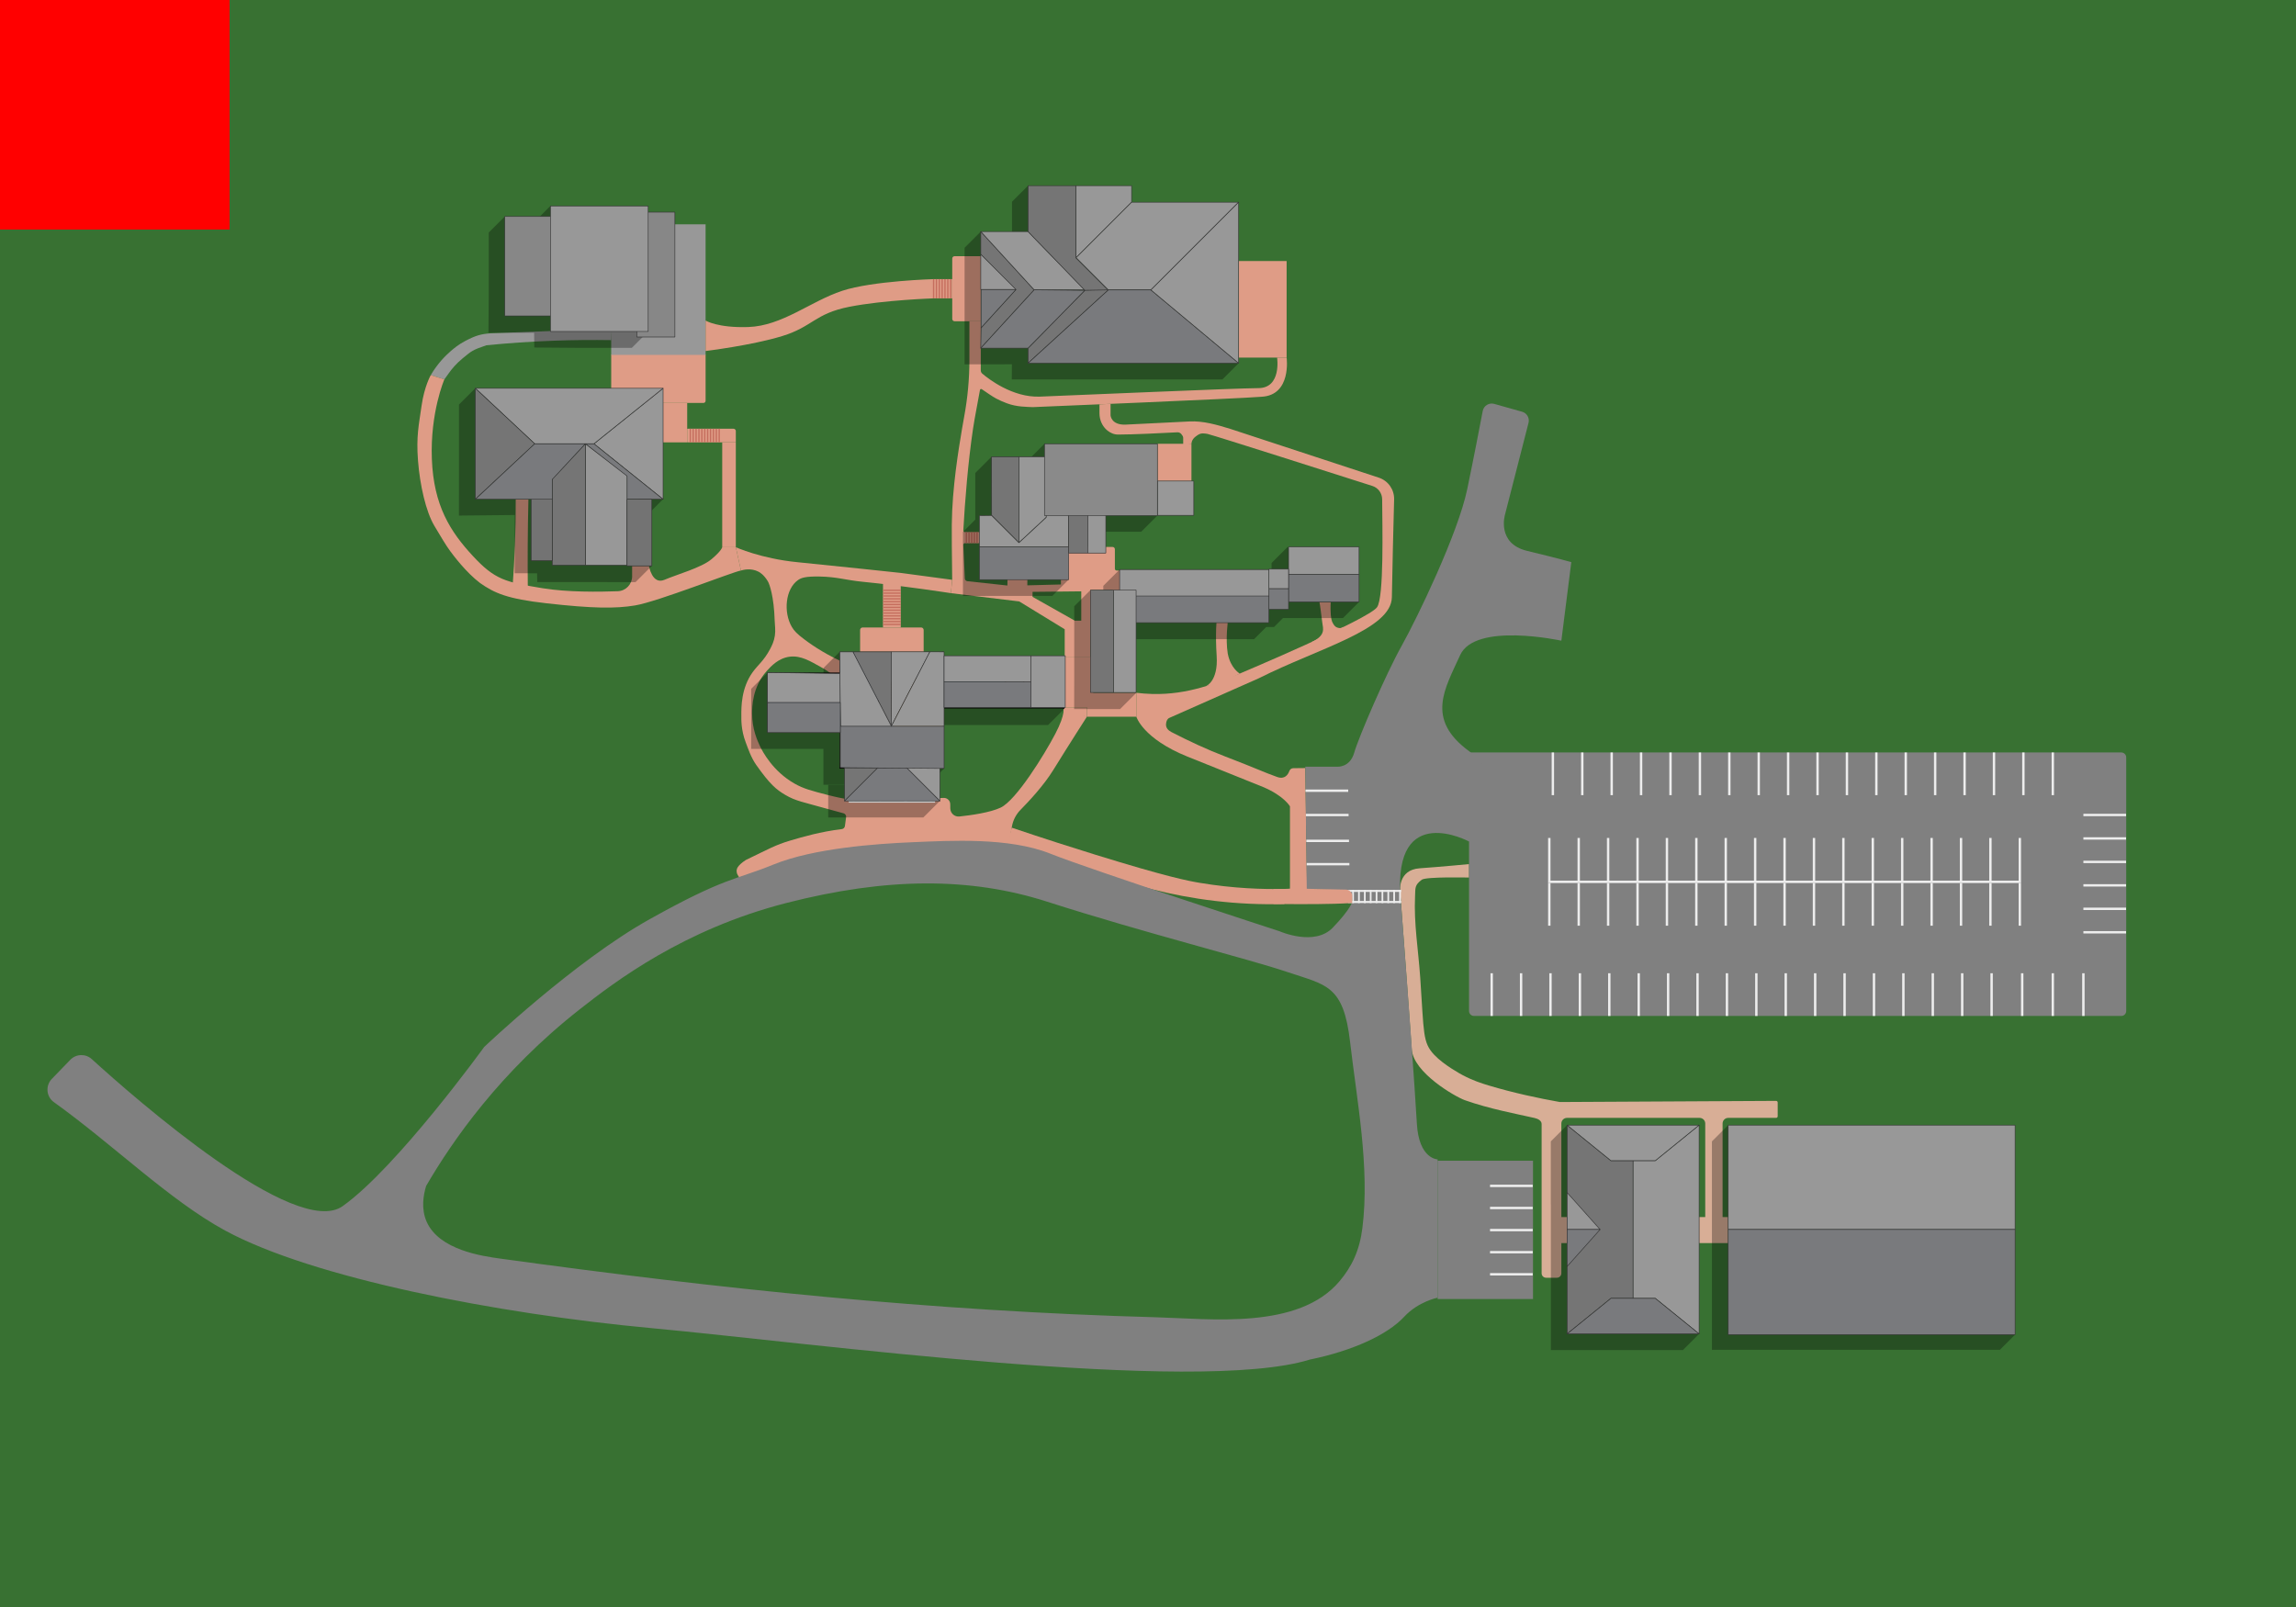 <?xml version="1.0" encoding="UTF-8"?>
<svg xmlns="http://www.w3.org/2000/svg" viewBox="0 0 1000 700">
  <defs>
    <style>
      .cls-1 {
        fill: #8a8a8a;
      }

      .cls-1, .cls-2, .cls-3, .cls-4, .cls-5, .cls-6, .cls-7 {
        stroke-width: .25px;
      }

      .cls-1, .cls-2, .cls-3, .cls-4, .cls-5, .cls-7 {
        stroke: #333;
        stroke-linejoin: round;
      }

      .cls-8 {
        fill: #94d5ff;
      }

      .cls-2 {
        fill: #878787;
      }

      .cls-9 {
        fill: gray;
      }

      .cls-10 {
        fill: #387132;
      }

      .cls-11 {
        fill: #754f37;
      }

      .cls-12 {
        fill: #ebebeb;
      }

      .cls-13 {
        fill: #e5e5e5;
      }

      .cls-14 {
        fill: #ccc;
      }

      .cls-15 {
        fill: #42b5f8;
      }

      .cls-16 {
        fill: #3b1d00;
      }

      .cls-17 {
        fill: #d98500;
      }

      .cls-18 {
        fill: #df9c86;
      }

      .cls-19 {
        fill: #dedede;
      }

      .cls-20 {
        fill: #d8ae96;
      }

      .cls-21 {
        opacity: .3;
      }

      .cls-3, .cls-22 {
        fill: #989898;
      }

      .cls-23 {
        fill: red;
      }

      .cls-24 {
        fill: #cbcbcb;
      }

      .cls-25 {
        fill: #ededed;
      }

      .cls-4 {
        fill: #797a7d;
      }

      .cls-26 {
        fill: #c56e5e;
      }

      .cls-5 {
        fill: #757575;
      }

      .cls-27 {
        stroke: #b3b3b3;
        stroke-width: .4px;
      }

      .cls-27, .cls-6 {
        fill: none;
        stroke-miterlimit: 10;
      }

      .cls-6 {
        stroke: #9e9e9e;
      }

      .cls-28 {
        fill: #97bfff;
      }

      .cls-7 {
        fill: #737373;
      }

      .cls-29 {
        fill: #b2b2b2;
      }
    </style>
  </defs>
  <g id="Ground">
    <rect class="cls-10" width="1000" height="700"/>
  </g>
  <g id="Paths">
    <path class="cls-22" d="M266.204,154.805h41.111v-57.111h-41.111c0,16.82,0,33.64,0,50.46,0,2.217,0,4.434,0,6.651Z"/>
    <path class="cls-22" d="M193.537,165.249l-5.926-1.852c2.983-5.042,6.306-8.384,8.645-10.406,1.372-1.186,3.369-2.892,6.387-4.478,4.413-2.319,6.815-3.037,11.134-3.333l52.649-2.005-.222,4.978c-8.014-.129-16.41-.062-25.157.261-10.247.378-19.998,1.07-29.208,1.98-6.232,2.119-6.44,2.515-10.312,5.672-2.805,2.287-4.776,4.675-6.105,6.571l-1.884,2.612Z"/>
    <path class="cls-18" d="M415.745,111.601h11.425v28.333h-11.425c-.554,0-1.004-.45-1.004-1.004v-26.325c0-.554.45-1.004,1.004-1.004Z"/>
    <rect class="cls-18" x="406.759" y="121.579" width="7.981" height="8.378"/>
    <path class="cls-18" d="M406.759,121.579s-26.704.726-39.963,5.096c-13.678,4.508-26.063,15.284-40.889,15.778-13.333.444-18.593-2.815-18.593-2.815v13.259s20.148-2.444,33.407-6.519,14.148-9.778,29.185-12.741,36.852-3.681,36.852-3.681v-8.378Z"/>
    <path class="cls-18" d="M266.204,154.583h41.111v20c0,.521-.423.944-.944.944h-40.167v-20.944h0Z"/>
    <rect class="cls-18" x="288.8" y="175.527" width="10.497" height="17.167"/>
    <path class="cls-18" d="M299.426,186.749h20.041c.56,0,1.014.455,1.014,1.014v4.8c0,.071-.058.13-.13.13h-20.926c-.071,0-.13-.058-.13-.13v-5.685c0-.071.058-.13.13-.13Z"/>
    <rect class="cls-18" x="314.555" y="192.694" width="5.926" height="45.667"/>
    <path class="cls-18" d="M193.537,165.249s-6.222,14.407-5.444,34.741c.778,20.333,8.111,31.652,17.778,42.104,9.667,10.452,14.229,11.452,30.337,14.118,10.883,1.802,24.912,1.625,32.868,1.321,3.489-.133,6.24-3.003,6.24-6.494v-4.557h7.333s1.333,8.396,6.778,6.063c5.444-2.333,15.963-5.222,20.407-8.926,4.444-3.704,4.722-5.259,4.722-5.259h5.926l2.241,10.148c-3.778.667-36.231,13.561-46.101,15.213-8.53,1.427-18.434,1.34-38.567-.926-17.194-1.935-22.692-4.444-28.955-8.822-6.163-4.659-11.728-12.171-13.017-13.91-1.798-2.427-4.016-6.165-6.916-11.037-3.678-6.177-6.296-17.778-7.111-28.37-.82-10.656.37-15.556,1.556-23.926,1.194-8.433,4-13.333,4-13.333l5.926,1.852Z"/>
    <path class="cls-18" d="M375.713,273.323h25.473c.608,0,1.102.494,1.102,1.102v9.518h-27.677v-9.518c0-.608.494-1.102,1.102-1.102Z"/>
    <rect class="cls-18" x="384.584" y="253.712" width="7.731" height="19.611"/>
    <path class="cls-18" d="M463.116,308.091s1.273,2.473-3.505,11.584c-4.778,9.111-17,28.889-23.778,32.111-4.602,2.188-13.045,3.351-17.992,3.873-2.093.221-3.92-1.413-3.947-3.517l-.024-1.856c-.02-1.552-1.317-2.783-2.868-2.721l-32.803,1.297c-2.733.108-5.465-.066-8.161-.529-2.72-.467-5.89-1.11-9.381-2.01-7.1-1.829-10.649-2.744-14.611-5-9.466-5.391-13.928-13.949-15.028-16.273-1.149-2.43-3.463-7.462-3.448-14.34.006-2.572.025-11.416,6.389-18.445,1.857-2.051,5.052-5.58,9.985-6.211,4.969-.636,9.23,2.137,13.278,4.343,4.458,2.429,7.722,5.398,7.722,5.398,1.537-2.108,3.074-4.216,4.611-6.324-8.88-3.746-15.219-7.93-19.333-11.037-3.043-2.298-4.306-3.582-5.333-5.333-3.788-6.457-2.804-16.587,2.685-20.426,1.411-.987,3.222-1.651,9.392-1.542,7.729.137,11.333,1.557,18.737,2.283,17.759,1.741,38.444,4.963,38.444,4.963l.574-5.815-22.407-3s-28.704-3.081-44.926-4.667c-16.044-1.568-26.907-6.537-26.907-6.537l2.241,10.148c1.11-.328,4.407-1.141,7.604.503.662.341,2.336,1.309,4.081,4.164.749,1.225,2.679,6.603,3,17.185.066,2.176.437,4.115.082,6.526-.361,2.45-1.272,4.319-2.082,5.845-2.737,5.156-5.254,6.824-7.596,10.072-5.028,6.972-4.956,15.267-4.923,19.039.01,1.195-.227,5.953,1.907,11.542.947,2.481,2.29,6.6,4.626,9.896,5.941,8.381,8.619,10.63,12.624,12.988,4.58,2.697,7.77,3.093,18.445,6.111,2.723.77,5.078,1.406,6.897,1.886.748.198,1.228.919,1.125,1.686l-.521,3.882c-.093.694-.651,1.232-1.347,1.317-9.366,1.144-16.87,3.355-22.352,4.963-6.63,1.944-9.722,3.833-19.426,8.482-1.885,1.206-2.932,2.257-3.512,3.11-.677.998-.701,2.299-.093,3.34l1.794,3.075,25.711-10.628,39.683-4.816,50.828-.444,1.448-8.182c.489-2.763,1.798-5.313,3.771-7.308,3.734-3.776,10.123-10.644,14.226-17.288,6.806-11.021,14.667-23.255,14.667-23.255l-10.273-4.107Z"/>
    <path class="cls-18" d="M559.423,393.802c-4.86.132-9.925.101-15.178-.137-20.793-.942-39.037-4.874-54.173-9.618-4.598.024-9.196.049-13.795.073l-38.222-13.667,2.585-9.923c14.256,4.807,26.585,8.731,36.337,11.75,31.524,9.758,40.727,11.48,45.63,12.296,14.714,2.449,27.421,2.843,36.966,2.633"/>
    <rect class="cls-18" x="463.116" y="286.054" width="13.051" height="22.037"/>
    <rect class="cls-18" x="473.389" y="301.772" width="21.547" height="10.426"/>
    <path class="cls-18" d="M473.389,312.198l-10.162-2.271c.066-.189.152-.512.13-.919-.024-.417-.151-.735-.24-.916h10.273v4.107Z"/>
    <path class="cls-18" d="M525.273,298.866s5.356-2.046,4.634-13.118c-.649-9.949.015-15.813.015-15.813h4.948s-1.204,8.194-.137,14.745c1.259,6.519,5.237,8.717,5.237,8.717l-7.899,4.149-6.798,1.321Z"/>
    <path class="cls-18" d="M574.67,262.235c.39,1.813.747,5.468,1.258,9.111.351,2.502,1.547,5.436-4.645,8.303,2.702-.251,5.403-.501,8.105-.752,1.961-1.953,3.922-3.905,5.883-5.858-.994.488-1.605.808-2.931.294-1.014-.394-1.484-1.248-1.949-2.126-.273-.516-.842-1.784-.889-5.778-.015-1.287.03-2.385.083-3.222-1.639.009-3.278.018-4.917.028Z"/>
    <rect class="cls-18" x="504.1" y="193.309" width="14.826" height="16.23"/>
    <path class="cls-18" d="M485.574,247.736v-8.5c0-.545-.442-.987-.987-.987h-22.513v18.782h22.5v.551h3.722v-9.056h-1.931c-.437,0-.791-.354-.791-.791Z"/>
    <path class="cls-18" d="M560.377,155.769h-4.148s2.019,13.271-8.167,13.296c-9.348.024-81.407,3.185-95.185,3.704-11.888.447-22.401-7.764-25.06-10.024-.413-.351-.647-.867-.647-1.409v-21.402h-4.959v16.911c0,8.221-.76,16.417-2.248,24.502-.317,1.719-.64,3.544-.963,5.462-1.462,8.69-4.3,25.557-4.456,41.664-.032,3.324.006,13.117.178,24.082,0,.006 0.0.009 0.0.009l-.574,5.815,29.766,3.595,19.808,12.127v11.953h11.213l.407-30.449-12.991-1.023-14.912.389.037-2.94-8.667.066-.037,2.948-17.468-1.884c-.602-.075-1.06-.578-1.077-1.185l-.671-14.653c-.018-.388.292-.712.68-.712h6.695v-4.833h-6.687c-.392 0-.704-.322-.682-.712.712-12.794,2.045-29.658,4.247-44.408.745-4.987,2.154-11.845,3.005-16.784.064-.374.486-.554.802-.344,1.933,1.288,4.525,3.16,6.242,4.061,1.378.724,2.929,1.434,4.649,2.069,4.482,1.655,8.402,1.52,11.315,1.685,0,0,90.074-3.704,99.63-4.519,13.167-.667,10.926-17.055,10.926-17.055ZM449.711,257.805l21.222-.222v12.8h-2.778l-18.445-10.41v-2.168Z"/>
    <path class="cls-18" d="M600.52,208.062l-64.706-21.258c-5.794-1.762-11.716-3.528-17.709-3.224-9.533.482-23.712,1.195-27.802,1.375-6.333.278-6.609-4-6.609-4v-5.033l-4.831.206v3.88c0,2.903,1.212,5.733,3.481,7.544,1.231.982,2.778,1.738,4.625,1.737,6.48-.002,18.738-.603,25.796-.98.659-.035,1.302.229,1.73.732.436.512.835,1.126.835,1.656v3.389l3.595-.775s-.011-1.697,1.627-3.002c.535-.426,1.01-.749,1.408-.99.733-.445,1.595-.613,2.445-.504.512.064,1.037.068,1.538.197,4.263,1.091,56.138,17.688,71.777,22.663,2.534.806,4.252,3.145,4.269,5.804.075,11.734.858,42.684-2.227,47.027-3.755,5.287-59.615,28.82-59.615,28.82-9.778,4-22.619,9.412-38.37,8.963-2.373-.068-4.655-.247-6.842-.514v10.426s2.75,9.477,22.231,17.366c15.251,6.176,22.111,8.819,32.889,13.222,9.148,3.82,11.778,8.444,11.778,8.444v36.889h7.444l-.778-53.556-5.244.055c-.766.008-1.425.506-1.687,1.226-.554,1.519-1.965,3.789-5.29,2.608-6.037-2.143-8.259-3.403-22.555-8.889-8.096-3.107-15.946-6.777-23.503-10.673-1.476-.761-2.442-1.872-2.37-3.407.073-1.567.711-2.297,1.129-2.6.087-.063.177-.113.276-.156l38.973-17.261c26.05-13.144,57.769-21.157,57.991-35.315.185-11.811.697-31.91.979-42.617.113-4.288-2.601-8.134-6.676-9.473Z"/>
    <rect class="cls-18" x="539.486" y="113.707" width="20.891" height="42.062"/>
    <path class="cls-18" d="M230.149,217.373c-.16,6.668-.263,13.44-.304,20.314-.037,6.167-.023,12.253.038,18.255-2.213-.086-4.426-.172-6.639-.258.451-5.938.807-12.089,1.045-18.441.256-6.838.358-13.456.335-19.837,1.841-.011,3.683-.022,5.525-.033Z"/>
    <rect class="cls-26" x="413.769" y="121.579" width=".583" height="8.378"/>
    <rect class="cls-26" x="412.528" y="121.579" width=".583" height="8.378"/>
    <rect class="cls-26" x="411.288" y="121.579" width=".583" height="8.378"/>
    <rect class="cls-26" x="410.047" y="121.579" width=".583" height="8.378"/>
    <rect class="cls-26" x="408.806" y="121.579" width=".583" height="8.378"/>
    <rect class="cls-26" x="407.565" y="121.579" width=".583" height="8.378"/>
    <rect class="cls-26" x="406.325" y="121.579" width=".583" height="8.378"/>
    <rect class="cls-26" x="312.95" y="186.749" width=".583" height="5.944"/>
    <rect class="cls-26" x="425.25" y="231.776" width=".583" height="4.817"/>
    <rect class="cls-26" x="424.09" y="231.776" width=".583" height="4.817"/>
    <rect class="cls-26" x="422.929" y="231.776" width=".583" height="4.817"/>
    <rect class="cls-26" x="421.768" y="231.776" width=".583" height="4.817"/>
    <rect class="cls-26" x="420.607" y="231.776" width=".583" height="4.817"/>
    <rect class="cls-26" x="388.158" y="253.263" width=".583" height="7.731" transform="translate(645.578 -131.32) rotate(90)"/>
    <rect class="cls-26" x="388.158" y="254.502" width=".583" height="7.731" transform="translate(646.817 -130.082) rotate(90)"/>
    <rect class="cls-26" x="388.158" y="255.74" width=".583" height="7.731" transform="translate(648.055 -128.844) rotate(90)"/>
    <rect class="cls-26" x="388.158" y="256.979" width=".583" height="7.731" transform="translate(649.294 -127.605) rotate(90)"/>
    <rect class="cls-26" x="388.158" y="258.217" width=".583" height="7.731" transform="translate(650.532 -126.367) rotate(90)"/>
    <rect class="cls-26" x="388.158" y="259.456" width=".583" height="7.731" transform="translate(651.77 -125.128) rotate(90)"/>
    <rect class="cls-26" x="388.158" y="260.694" width=".583" height="7.731" transform="translate(653.009 -123.89) rotate(90)"/>
    <rect class="cls-26" x="388.158" y="261.933" width=".583" height="7.731" transform="translate(654.247 -122.651) rotate(90)"/>
    <rect class="cls-26" x="388.158" y="263.171" width=".583" height="7.731" transform="translate(655.486 -121.413) rotate(90)"/>
    <rect class="cls-26" x="388.158" y="264.409" width=".583" height="7.731" transform="translate(656.724 -120.174) rotate(90)"/>
    <rect class="cls-26" x="388.158" y="265.648" width=".583" height="7.731" transform="translate(657.963 -118.936) rotate(90)"/>
    <rect class="cls-26" x="388.158" y="266.886" width=".583" height="7.731" transform="translate(659.201 -117.698) rotate(90)"/>
    <rect class="cls-26" x="388.158" y="268.125" width=".583" height="7.731" transform="translate(660.439 -116.459) rotate(90)"/>
    <rect class="cls-26" x="311.69" y="186.749" width=".583" height="5.944"/>
    <rect class="cls-26" x="310.431" y="186.749" width=".583" height="5.944"/>
    <rect class="cls-26" x="309.172" y="186.749" width=".583" height="5.944"/>
    <rect class="cls-26" x="307.913" y="186.749" width=".583" height="5.944"/>
    <rect class="cls-26" x="306.653" y="186.749" width=".583" height="5.944"/>
    <rect class="cls-26" x="305.394" y="186.749" width=".583" height="5.944"/>
    <rect class="cls-26" x="304.135" y="186.749" width=".583" height="5.944"/>
    <rect class="cls-26" x="302.876" y="186.749" width=".583" height="5.944"/>
    <rect class="cls-26" x="301.616" y="186.749" width=".583" height="5.944"/>
    <rect class="cls-26" x="300.357" y="186.749" width=".583" height="5.944"/>
    <path class="cls-20" d="M609.814,388.12s-.984-9.229,8.498-9.896c9.634-.677,21.515-1.833,21.515-1.833v5.864s-18.663-.439-20.552.932c-3.238,2.349-2.794,3.673-2.963,7.222-.565,11.85,1.411,23.197,2.259,35.519,1.676,24.343.975,28.088,6.077,33.53,4.214,4.495,11.931,8.62,12.37,8.852,4.466,2.361,8.212,3.571,11.46,4.544,10.764,3.227,21.719,5.554,30.889,7.185l94.194-.5c.384,0,.695.311.695.694v6.019c0,.384-.311.694-.695.694h-20.852c-1.355,0-2.454,1.099-2.454,2.454v48.75h-7.556v-48.75c0-1.355-1.099-2.454-2.454-2.454h-57.759c-1.355,0-2.454,1.099-2.454,2.454v65.241c0,1.069-.866,1.935-1.935,1.935h-4.722c-1.069,0-1.935-.866-1.935-1.935v-65.039c0-1.406-1.541-2.279-3.111-2.619-7.976-1.817-19.553-3.929-30.37-7.759-4.364-1.601-22.359-12.007-23.084-22.126l-2.134-29.556-2.928-39.422Z"/>
    <rect class="cls-20" x="740.037" y="530.15" width="12.665" height="11.333"/>
    <rect class="cls-20" x="676.196" y="530.15" width="8.111" height="11.333"/>
  </g>
  <g id="Roads">
    <path class="cls-9" d="M639.827,327.771h284.081c1.185,0,2.147.962,2.147,2.147v110.478c0,1.185-.962,2.147-2.147,2.147h-281.934c-1.185,0-2.147-.962-2.147-2.147v-112.625h0Z"/>
    <rect class="cls-9" x="626.147" y="505.603" width="41.538" height="60.245"/>
    <path class="cls-9" d="M665.148,239.968c-13.444-3.222-9.667-15.778-9.667-15.778l10.251-39.988c.54-2.108-.7-4.261-2.795-4.851l-12.132-3.418c-2.262-.637-4.583.793-5.021,3.102-1.274,6.711-3.898,20.349-6.747,34.044-4,19.222-21.667,55.889-28.555,68.222-6.889,12.333-18.778,39.889-20.667,46.556-1.889,6.667-7.482,6.111-7.482,6.111l-13.833.014c.214,17.773.429,35.545.643,53.318,5.029.145,10.059.29,15.088.435.398-.025,1.787-.065,3.03.898,1.909,1.48,1.701,3.956,1.683,4.127,0,0-.463,2.986-8.463,11.319-8,8.333-23.222,1.556-23.222,1.556,0,0-81.667-26.555-99.778-33.778-18.111-7.222-43.667-5.667-59.889-5s-43.333,2.667-60.556,9.667-21.222,5.519-54.111,23.889c-32.889,18.37-72.037,55.63-72.037,55.63,0,0-37.926,52.444-61.63,69.333-20.422,14.55-90.325-46.773-109.293-64.034-2.684-2.443-6.819-2.306-9.343.301l-8.053,8.317c-2.846,2.939-2.439,7.732.886,10.116,25.969,18.617,50.412,42.807,74.621,55.952,37.926,20.593,118.195,36.263,185.833,42.519,68.78,6.361,236.834,29.037,286.571,13.682,18.523-3.793,33.782-10.756,41.111-18.667,6.164-6.653,14.554-8.294,14.554-8.294v-60.245s-8.146-.09-9.036-15.51c-.889-15.419-3.852-56.581-7.111-98.655s29.826-24.296,29.826-24.296c0,0,19.099-25.37,0-39.372-19.099-14.002-10.456-27.22-3.901-41.776,6.556-14.556,44.111-6.333,44.111-6.333l4.333-34.222s-5.778-1.667-19.222-4.889ZM593.37,534.983c-1.228,9.708-4.55,16.692-9.959,23.118-17.887,21.249-56.308,16.337-79.815,15.697-97.533-2.657-190.934-12.466-285.782-25.571-7.564-1.045-26.542-3.659-32-16.074-2.482-5.645-1.412-11.597-.222-15.556,11.282-19.381,32.09-49.677,67.111-77.111,15.052-11.791,44.803-34.613,89.778-46.148,43.715-11.212,80.107-11.311,113.555-.579,42.667,13.69,87.333,24.801,104.445,30.579,17.111,5.778,24.667,5.556,27.555,30.667,2.889,25.111,8.667,54.623,5.333,80.978Z"/>
    <rect class="cls-25" x="588.944" y="387.673" width=".747" height="5.681"/>
    <rect class="cls-25" x="591.5" y="387.673" width=".747" height="5.681"/>
    <rect class="cls-25" x="594.056" y="387.673" width=".747" height="5.681"/>
    <rect class="cls-25" x="596.611" y="387.673" width=".747" height="5.681"/>
    <rect class="cls-25" x="599.167" y="387.673" width=".747" height="5.681"/>
    <rect class="cls-25" x="601.722" y="387.673" width=".747" height="5.681"/>
    <rect class="cls-25" x="604.278" y="387.673" width=".747" height="5.681"/>
    <rect class="cls-25" x="606.833" y="387.673" width=".747" height="5.681"/>
    <rect class="cls-25" x="609.389" y="387.673" width=".747" height="5.681"/>
    <rect class="cls-25" x="598.08" y="376.339" width=".862" height="23.479" transform="translate(986.589 -210.432) rotate(90)"/>
    <rect class="cls-25" x="598.235" y="381.338" width=".9" height="23.131" transform="translate(991.588 -205.781) rotate(90)"/>
    <path class="cls-18" d="M554.644,387.236c5.895.085,8.19-.227,8.19-.227l23.411.501c1.501.032,2.7,1.258,2.7,2.759v3.073c-9.773.598-21.091.542-34.299.419"/>
  </g>
  <g id="Parking">
    <rect class="cls-25" x="569.115" y="375.911" width="18.6" height="1.034"/>
    <rect class="cls-25" x="648.967" y="516.047" width="18.6" height="1.034"/>
    <rect class="cls-25" x="648.967" y="525.673" width="18.6" height="1.034"/>
    <rect class="cls-25" x="648.967" y="535.3" width="18.6" height="1.034"/>
    <rect class="cls-25" x="648.967" y="544.926" width="18.6" height="1.034"/>
    <rect class="cls-25" x="648.967" y="554.553" width="18.6" height="1.034"/>
    <rect class="cls-25" x="665.486" y="393.416" width="18.6" height="1.034" transform="translate(1068.719 -280.853) rotate(90)"/>
    <rect class="cls-25" x="665.486" y="373.789" width="18.6" height="1.034" transform="translate(1049.092 -300.48) rotate(90)"/>
    <rect class="cls-25" x="678.294" y="393.416" width="18.6" height="1.034" transform="translate(1081.527 -293.661) rotate(90)"/>
    <rect class="cls-25" x="678.294" y="373.789" width="18.6" height="1.034" transform="translate(1061.9 -313.288) rotate(90)"/>
    <rect class="cls-25" x="691.102" y="393.416" width="18.6" height="1.034" transform="translate(1094.335 -306.469) rotate(90)"/>
    <rect class="cls-25" x="691.102" y="373.789" width="18.6" height="1.034" transform="translate(1074.708 -326.096) rotate(90)"/>
    <rect class="cls-25" x="703.911" y="393.416" width="18.6" height="1.034" transform="translate(1107.144 -319.277) rotate(90)"/>
    <rect class="cls-25" x="703.911" y="373.789" width="18.6" height="1.034" transform="translate(1087.516 -338.904) rotate(90)"/>
    <rect class="cls-25" x="716.719" y="393.416" width="18.6" height="1.034" transform="translate(1119.952 -332.086) rotate(90)"/>
    <rect class="cls-25" x="716.719" y="373.789" width="18.6" height="1.034" transform="translate(1100.325 -351.713) rotate(90)"/>
    <rect class="cls-25" x="729.527" y="393.416" width="18.6" height="1.034" transform="translate(1132.76 -344.894) rotate(90)"/>
    <rect class="cls-25" x="729.527" y="373.789" width="18.6" height="1.034" transform="translate(1113.133 -364.521) rotate(90)"/>
    <rect class="cls-25" x="742.335" y="393.416" width="18.6" height="1.034" transform="translate(1145.568 -357.702) rotate(90)"/>
    <rect class="cls-25" x="742.335" y="373.789" width="18.6" height="1.034" transform="translate(1125.941 -377.329) rotate(90)"/>
    <rect class="cls-25" x="755.143" y="393.416" width="18.6" height="1.034" transform="translate(1158.376 -370.51) rotate(90)"/>
    <rect class="cls-25" x="755.143" y="373.789" width="18.6" height="1.034" transform="translate(1138.749 -390.137) rotate(90)"/>
    <rect class="cls-25" x="767.952" y="393.416" width="18.6" height="1.034" transform="translate(1171.185 -383.318) rotate(90)"/>
    <rect class="cls-25" x="767.952" y="373.789" width="18.6" height="1.034" transform="translate(1151.557 -402.945) rotate(90)"/>
    <rect class="cls-25" x="780.76" y="393.416" width="18.6" height="1.034" transform="translate(1183.993 -396.126) rotate(90)"/>
    <rect class="cls-25" x="780.76" y="373.789" width="18.6" height="1.034" transform="translate(1164.366 -415.753) rotate(90)"/>
    <rect class="cls-25" x="793.568" y="393.416" width="18.6" height="1.034" transform="translate(1196.801 -408.935) rotate(90)"/>
    <rect class="cls-25" x="793.568" y="373.789" width="18.6" height="1.034" transform="translate(1177.174 -428.562) rotate(90)"/>
    <rect class="cls-25" x="806.376" y="393.416" width="18.6" height="1.034" transform="translate(1209.609 -421.743) rotate(90)"/>
    <rect class="cls-25" x="806.376" y="373.789" width="18.6" height="1.034" transform="translate(1189.982 -441.37) rotate(90)"/>
    <rect class="cls-25" x="819.184" y="393.416" width="18.6" height="1.034" transform="translate(1222.417 -434.551) rotate(90)"/>
    <rect class="cls-25" x="819.184" y="373.789" width="18.6" height="1.034" transform="translate(1202.79 -454.178) rotate(90)"/>
    <rect class="cls-25" x="831.992" y="393.416" width="18.6" height="1.034" transform="translate(1235.225 -447.359) rotate(90)"/>
    <rect class="cls-25" x="831.992" y="373.789" width="18.6" height="1.034" transform="translate(1215.598 -466.986) rotate(90)"/>
    <rect class="cls-25" x="844.801" y="393.416" width="18.6" height="1.034" transform="translate(1248.034 -460.167) rotate(90)"/>
    <rect class="cls-25" x="844.801" y="373.789" width="18.6" height="1.034" transform="translate(1228.407 -479.794) rotate(90)"/>
    <rect class="cls-25" x="857.609" y="393.416" width="18.6" height="1.034" transform="translate(1260.842 -472.975) rotate(90)"/>
    <rect class="cls-25" x="857.609" y="373.789" width="18.6" height="1.034" transform="translate(1241.215 -492.603) rotate(90)"/>
    <rect class="cls-25" x="870.417" y="393.416" width="18.6" height="1.034" transform="translate(1273.65 -485.784) rotate(90)"/>
    <rect class="cls-25" x="870.417" y="373.789" width="18.6" height="1.034" transform="translate(1254.023 -505.411) rotate(90)"/>
    <rect class="cls-25" x="907.401" y="354.484" width="18.6" height="1.034" transform="translate(1833.401 710.003) rotate(180)"/>
    <rect class="cls-25" x="907.401" y="364.704" width="18.6" height="1.034" transform="translate(1833.401 730.441) rotate(180)"/>
    <rect class="cls-25" x="907.401" y="374.923" width="18.6" height="1.034" transform="translate(1833.401 750.879) rotate(180)"/>
    <rect class="cls-25" x="907.401" y="385.142" width="18.6" height="1.034" transform="translate(1833.401 771.317) rotate(180)"/>
    <rect class="cls-25" x="907.401" y="395.361" width="18.6" height="1.034" transform="translate(1833.401 791.755) rotate(180)"/>
    <rect class="cls-25" x="907.401" y="405.58" width="18.6" height="1.034" transform="translate(1833.401 812.194) rotate(180)"/>
    <rect class="cls-25" x="667.037" y="336.553" width="18.6" height="1.034" transform="translate(1013.407 -339.267) rotate(90)"/>
    <rect class="cls-25" x="679.845" y="336.553" width="18.6" height="1.034" transform="translate(1026.215 -352.075) rotate(90)"/>
    <rect class="cls-25" x="692.653" y="336.553" width="18.6" height="1.034" transform="translate(1039.023 -364.883) rotate(90)"/>
    <rect class="cls-25" x="705.462" y="336.553" width="18.6" height="1.034" transform="translate(1051.832 -377.691) rotate(90)"/>
    <rect class="cls-25" x="718.27" y="336.553" width="18.6" height="1.034" transform="translate(1064.64 -390.499) rotate(90)"/>
    <rect class="cls-25" x="731.078" y="336.553" width="18.6" height="1.034" transform="translate(1077.448 -403.307) rotate(90)"/>
    <rect class="cls-25" x="743.886" y="336.553" width="18.6" height="1.034" transform="translate(1090.256 -416.116) rotate(90)"/>
    <rect class="cls-25" x="756.694" y="336.553" width="18.6" height="1.034" transform="translate(1103.064 -428.924) rotate(90)"/>
    <rect class="cls-25" x="769.502" y="336.553" width="18.6" height="1.034" transform="translate(1115.872 -441.732) rotate(90)"/>
    <rect class="cls-25" x="782.311" y="336.553" width="18.6" height="1.034" transform="translate(1128.681 -454.54) rotate(90)"/>
    <rect class="cls-25" x="795.119" y="336.553" width="18.6" height="1.034" transform="translate(1141.489 -467.348) rotate(90)"/>
    <rect class="cls-25" x="807.927" y="336.553" width="18.6" height="1.034" transform="translate(1154.297 -480.156) rotate(90)"/>
    <rect class="cls-25" x="820.735" y="336.553" width="18.6" height="1.034" transform="translate(1167.105 -492.965) rotate(90)"/>
    <rect class="cls-25" x="833.543" y="336.553" width="18.6" height="1.034" transform="translate(1179.913 -505.773) rotate(90)"/>
    <rect class="cls-25" x="846.351" y="336.553" width="18.6" height="1.034" transform="translate(1192.722 -518.581) rotate(90)"/>
    <rect class="cls-25" x="859.16" y="336.553" width="18.6" height="1.034" transform="translate(1205.53 -531.389) rotate(90)"/>
    <rect class="cls-25" x="871.968" y="336.553" width="18.6" height="1.034" transform="translate(1218.338 -544.197) rotate(90)"/>
    <rect class="cls-25" x="884.776" y="336.553" width="18.6" height="1.034" transform="translate(1231.146 -557.005) rotate(90)"/>
    <rect class="cls-25" x="640.387" y="432.726" width="18.6" height="1.034" transform="translate(1082.93 -216.443) rotate(90)"/>
    <rect class="cls-25" x="653.195" y="432.726" width="18.6" height="1.034" transform="translate(1095.738 -229.252) rotate(90)"/>
    <rect class="cls-25" x="666.003" y="432.726" width="18.6" height="1.034" transform="translate(1108.546 -242.06) rotate(90)"/>
    <rect class="cls-25" x="678.811" y="432.726" width="18.6" height="1.034" transform="translate(1121.354 -254.868) rotate(90)"/>
    <rect class="cls-25" x="691.619" y="432.726" width="18.6" height="1.034" transform="translate(1134.162 -267.676) rotate(90)"/>
    <rect class="cls-25" x="704.428" y="432.726" width="18.6" height="1.034" transform="translate(1146.97 -280.484) rotate(90)"/>
    <rect class="cls-25" x="717.236" y="432.726" width="18.6" height="1.034" transform="translate(1159.779 -293.293) rotate(90)"/>
    <rect class="cls-25" x="730.044" y="432.726" width="18.6" height="1.034" transform="translate(1172.587 -306.101) rotate(90)"/>
    <rect class="cls-25" x="742.852" y="432.726" width="18.6" height="1.034" transform="translate(1185.395 -318.909) rotate(90)"/>
    <rect class="cls-25" x="755.66" y="432.726" width="18.6" height="1.034" transform="translate(1198.203 -331.717) rotate(90)"/>
    <rect class="cls-25" x="768.468" y="432.726" width="18.6" height="1.034" transform="translate(1211.011 -344.525) rotate(90)"/>
    <rect class="cls-25" x="781.277" y="432.726" width="18.6" height="1.034" transform="translate(1223.82 -357.333) rotate(90)"/>
    <rect class="cls-25" x="794.085" y="432.726" width="18.6" height="1.034" transform="translate(1236.628 -370.142) rotate(90)"/>
    <rect class="cls-25" x="806.893" y="432.726" width="18.6" height="1.034" transform="translate(1249.436 -382.95) rotate(90)"/>
    <rect class="cls-25" x="819.701" y="432.726" width="18.6" height="1.034" transform="translate(1262.244 -395.758) rotate(90)"/>
    <rect class="cls-25" x="832.509" y="432.726" width="18.6" height="1.034" transform="translate(1275.052 -408.566) rotate(90)"/>
    <rect class="cls-25" x="845.317" y="432.726" width="18.6" height="1.034" transform="translate(1287.86 -421.374) rotate(90)"/>
    <rect class="cls-25" x="858.126" y="432.726" width="18.6" height="1.034" transform="translate(1300.669 -434.183) rotate(90)"/>
    <rect class="cls-25" x="871.451" y="432.726" width="18.6" height="1.034" transform="translate(1313.994 -447.508) rotate(90)"/>
    <rect class="cls-25" x="884.776" y="432.726" width="18.6" height="1.034" transform="translate(1327.319 -460.833) rotate(90)"/>
    <rect class="cls-25" x="898.101" y="432.726" width="18.6" height="1.034" transform="translate(1340.644 -474.158) rotate(90)"/>
    <rect class="cls-25" x="568.949" y="365.761" width="18.6" height="1.034"/>
    <rect class="cls-25" x="674.269" y="383.606" width="205.965" height="1.034"/>
    <rect class="cls-25" x="568.764" y="354.502" width="18.6" height="1.034"/>
    <rect class="cls-25" x="568.597" y="343.911" width="18.6" height="1.034"/>
  </g>
  <g id="Buildings">
    <g id="Gym">
      <g id="Shadows">
        <g class="cls-21">
          <polygon points="693.552 568.374 699.93 561.048 697.593 524.648 704.967 524.648 690.597 493.961 682.529 490.094 675.444 497.178 675.444 524.648 675.471 524.648 675.471 588.094 675.494 588.071 733.003 588.071 740.037 581.037 724.597 569.442 693.552 568.374"/>
          <polygon points="834.912 564.572 764.982 563.371 786.023 533.165 752.702 490.094 745.614 497.182 745.614 588.094 745.742 587.967 871.047 587.967 877.656 581.358 834.912 564.572"/>
        </g>
      </g>
      <g id="Roof">
        <polygon class="cls-5" points="682.529 581.037 701.611 565.562 711.283 565.562 711.283 505.569 701.611 505.569 682.529 490.094 682.529 581.037"/>
        <polygon class="cls-3" points="740.037 490.094 720.955 505.569 711.283 505.569 711.283 565.562 720.955 565.562 740.037 581.037 740.037 490.094"/>
        <polygon class="cls-3" points="682.529 490.094 701.611 505.569 720.955 505.569 740.037 490.094 682.529 490.094"/>
        <polygon class="cls-4" points="682.529 581.037 740.037 581.037 720.955 565.562 701.611 565.562 682.529 581.037"/>
        <polygon class="cls-3" points="682.529 519.451 696.906 535.565 682.529 535.565 682.529 519.451"/>
        <polygon class="cls-4" points="682.529 551.68 696.906 535.565 682.529 535.565 682.529 551.68"/>
        <rect class="cls-3" x="752.702" y="490.094" width="124.953" height="45.471"/>
        <rect class="cls-4" x="752.702" y="535.565" width="124.953" height="45.793"/>
      </g>
    </g>
    <g id="Pavilion">
      <g id="Shadows-2" data-name="Shadows">
        <g class="cls-21">
          <polygon points="252.019 138.287 252.019 143.687 239.726 144.353 239.726 137.853 239.726 132.287 227.632 132.287 233.945 127.768 233.353 109.842 219.855 94.302 212.871 101.286 212.871 128.065 212.737 144.971 232.638 144.94 232.711 151.367 252.019 151.521 275.179 151.521 282.318 144.382 252.019 138.287"/>
          <polygon points="253.501 100.435 252.019 95.086 239.726 89.705 233.804 95.627 245.649 104.287 253.501 100.435"/>
        </g>
      </g>
      <g id="Roof-2" data-name="Roof">
        <rect class="cls-2" x="219.855" y="94.302" width="20.259" height="43.306"/>
        <rect class="cls-2" x="277.351" y="92.395" width="16.593" height="54.403"/>
        <rect class="cls-3" x="239.726" y="89.705" width="42.593" height="54.677"/>
      </g>
    </g>
    <g id="Math">
      <g id="Shadows-3" data-name="Shadows">
        <polygon class="cls-21" points="447.753 80.869 440.768 87.855 440.768 103.416 427.17 100.869 420.115 107.924 420.115 151.647 420.11 158.707 440.726 158.675 440.666 165.29 523.421 165.29 532.399 165.29 539.486 158.202 447.753 80.869"/>
      </g>
      <g id="Roof-3" data-name="Roof">
        <polygon class="cls-5" points="442.347 126.258 427.285 142.81 427.17 151.647 450.421 126.258 427.17 100.869 427.17 110.785 442.347 126.258"/>
        <polygon class="cls-3" points="447.753 100.869 472.493 126.258 450.421 126.258 427.17 100.869 447.753 100.869"/>
        <polygon class="cls-3" points="492.86 88.071 468.598 112.334 468.598 80.869 492.86 80.869 492.86 88.071"/>
        <polygon class="cls-5" points="447.753 80.869 468.598 80.869 468.598 112.334 482.736 126.472 472.493 126.472 447.753 100.869 447.753 80.869"/>
        <polygon class="cls-3" points="539.486 88.071 501.267 126.291 482.736 126.291 468.688 112.243 492.86 88.071 539.486 88.071"/>
        <polygon class="cls-3" points="427.17 110.785 442.495 126.11 427.17 126.11 427.17 110.785"/>
        <polygon class="cls-4" points="427.285 142.81 427.285 126.11 442.495 126.11 427.285 142.81"/>
        <polygon class="cls-5" points="447.753 158.202 482.736 126.291 472.493 126.472 447.753 151.647 447.753 158.202"/>
        <polygon class="cls-4" points="450.421 126.258 472.493 126.472 447.753 151.647 427.17 151.647 450.421 126.258"/>
        <polygon class="cls-4" points="501.267 126.291 539.486 158.202 447.753 158.202 482.736 126.291 501.267 126.291"/>
        <polygon class="cls-3" points="539.486 88.071 539.486 158.202 501.267 126.291 539.486 88.071"/>
      </g>
    </g>
    <g id="Arts">
      <g id="Shadows-4" data-name="Shadows">
        <g class="cls-21">
          <polygon points="492.337 252.489 487.639 248.087 480.535 255.191 480.535 261.231 494.539 259.715 492.337 252.489"/>
          <polygon points="486.142 294.562 474.935 257.031 467.877 264.089 467.877 294.919 467.839 308.868 487.831 308.876 494.935 301.772 492.742 294.231 486.142 294.562"/>
          <polygon points="571.057 254.963 553.5 259.361 553.376 260.588 552.485 260.028 545.001 262.207 545.646 270.658 491.223 265.75 492.89 278.432 546.183 278.432 551.484 273.131 554.882 273.131 558.777 269.236 584.907 269.236 591.935 262.207 571.057 254.963"/>
          <polygon points="570.612 243.861 560.824 238.235 553.822 245.237 553.822 251.194 570.612 250.917 570.612 243.861"/>
        </g>
      </g>
      <g id="Roof-4" data-name="Roof">
        <rect class="cls-3" x="561.216" y="238.235" width="30.719" height="11.991"/>
        <rect class="cls-4" x="561.216" y="250.226" width="30.719" height="11.991"/>
        <rect class="cls-3" x="552.681" y="247.904" width="8.535" height="8.535"/>
        <rect class="cls-4" x="552.681" y="256.439" width="8.535" height="8.987"/>
        <rect class="cls-3" x="487.639" y="248.084" width="65.042" height="11.631"/>
        <rect class="cls-4" x="487.639" y="259.61" width="65.042" height="11.631"/>
        <rect class="cls-5" x="474.935" y="257.031" width="9.998" height="44.602"/>
        <rect class="cls-3" x="484.986" y="257.031" width="9.829" height="44.602"/>
      </g>
    </g>
    <g id="Middle">
      <g id="Shadows-5" data-name="Shadows">
        <g class="cls-21">
          <polygon points="462.856 221.703 462.856 231.626 497.043 231.626 504.1 224.569 462.856 221.703"/>
          <path d="M462.458,204.903c.37-.555-.185-6.852-.185-7.074s-7.362-4.52-7.362-4.52l-6.597,6.597,9.664,8.849s4.111-3.296,4.481-3.852Z"/>
          <polygon points="447.495 245.921 430.643 245.779 433.37 241.321 434.282 241.588 440.467 232.699 438.786 231.717 441.365 231.717 431.87 198.939 424.779 206.03 424.779 226.33 419.419 231.69 419.41 237.241 419.41 259.619 434.532 259.568 458.35 259.568 465.43 252.489 444.102 249.493 447.495 245.921"/>
        </g>
      </g>
      <g id="Roof-5" data-name="Roof">
        <polygon class="cls-5" points="443.78 198.934 443.78 236.423 431.896 224.54 431.867 198.934 443.78 198.934"/>
        <polygon class="cls-3" points="455.694 225.352 443.78 236.423 443.78 198.934 455.694 198.934 455.694 225.352"/>
        <polygon class="cls-3" points="426.54 224.569 431.896 224.54 443.78 236.423 455.694 225.352 455.67 224.177 465.437 224.177 465.437 238.147 426.54 238.147 426.54 224.569"/>
        <rect class="cls-4" x="426.54" y="238.147" width="38.901" height="14.341"/>
        <rect class="cls-5" x="465.439" y="224.177" width="8.294" height="16.728"/>
        <rect class="cls-3" x="473.734" y="224.177" width="7.889" height="16.728"/>
        <rect class="cls-3" x="504.1" y="209.538" width="15.849" height="14.947"/>
        <rect class="cls-1" x="454.91" y="193.309" width="49.19" height="31.26"/>
      </g>
    </g>
    <g id="Community">
      <g id="Shadows-6" data-name="Shadows">
        <g class="cls-21">
          <path d="M242.785,238.769l1.388-3.075-7.969.549c3.038-3.94,6.346-8.28,6.266-8.401-.119-.178-3.394-10.95-4.695-15.237l1.88-1.355-24.551-3.903-.601-4.501,13.448-3.373-20.96-30.333-7.093,7.093v30.276l-.016,18.078,24.346-.246-.053,25.354,9.74.038.099,3.801,42.777.036,7.087-7.087-12.963-10.418-28.128,2.705Z"/>
          <polygon points="288.768 217.478 284.617 208.287 274.173 209.324 281.67 224.576 288.768 217.478"/>
        </g>
      </g>
      <g id="Roof-6" data-name="Roof">
        <polygon class="cls-3" points="288.8 217.478 258.673 193.309 288.8 169.139 288.8 217.478"/>
        <polygon class="cls-3" points="207.022 169.139 232.895 193.309 258.673 193.309 288.8 169.139 207.022 169.139"/>
        <polygon class="cls-4" points="288.8 217.478 273.105 217.478 273.105 207.588 254.923 193.309 258.673 193.309 288.8 217.478"/>
        <polygon class="cls-5" points="207.022 217.478 232.895 193.309 207.022 169.139 207.022 217.478"/>
        <polygon class="cls-3" points="273.105 217.236 273.105 246.196 254.923 246.196 254.923 193.309 273.105 207.345 273.105 217.236"/>
        <polygon class="cls-5" points="254.923 193.309 254.923 246.196 240.516 246.196 240.516 208.607 254.923 193.309"/>
        <rect class="cls-7" x="273.105" y="217.478" width="10.804" height="29.005"/>
        <rect class="cls-7" x="231.318" y="217.086" width="9.197" height="27.177"/>
        <polygon class="cls-4" points="254.923 193.309 232.895 193.309 207.022 217.478 240.516 217.478 240.516 208.849 254.923 193.309"/>
      </g>
    </g>
    <g id="Main">
      <g id="Main_Shadows">
        <g class="cls-21">
          <polygon points="370.967 288.032 365.709 283.943 358.682 290.97 358.682 296.291 369.541 297.462 370.967 288.032"/>
          <polygon points="411.19 334.758 365.709 332.416 365.709 319.128 334.26 319.125 341.967 306.755 346.115 306.755 334.258 292.965 327.162 300.061 327.162 306.755 327.17 306.755 327.17 326.217 327.176 326.21 358.627 326.21 358.636 341.831 358.654 341.812 358.636 341.85 360.722 341.85 404.098 341.85 411.19 334.758"/>
          <polygon points="447.615 302.652 408.171 304.847 406.504 315.801 456.514 315.801 463.635 308.68 447.615 302.652"/>
          <polygon points="360.837 355.906 360.722 356.077 402.149 356.077 409.324 348.901 406.504 345.176 369.176 343.509 368.695 344.225 369.127 341.852 360.722 341.85 360.722 356.021 360.837 355.906"/>
        </g>
      </g>
      <g id="Main_Exterior">
        <rect class="cls-14" x="369.639" y="334.758" width="37.62" height="14.872"/>
        <circle class="cls-12" cx="371.75" cy="347.667" r="1.296"/>
        <circle class="cls-12" cx="383.178" cy="347.667" r="1.296"/>
        <circle class="cls-12" cx="394.418" cy="347.854" r="1.296"/>
        <circle class="cls-12" cx="405.338" cy="347.667" r="1.296"/>
        <rect class="cls-12" x="382.801" y="334.758" width="11.296" height="4.534"/>
        <g>
          <path class="cls-19" d="M382.801,334.758c-.879.314-2.149.876-3.458,1.895-.891.693-2.625,2.078-3.583,4.556-.581,1.502-.678,2.893-.639,3.917,1.222.083,2.444.167,3.667.25-.006-.595.062-1.731.676-2.972.635-1.286,1.525-2.017,1.852-2.267.562-.429,1.097-.688,1.486-.844v-4.534Z"/>
          <line class="cls-27" x1="382.27" y1="339.534" x2="381.043" y2="335.542"/>
          <line class="cls-27" x1="381.656" y1="339.893" x2="379.738" y2="336.358"/>
          <line class="cls-27" x1="380.815" y1="340.565" x2="378.53" y2="337.319"/>
          <line class="cls-27" x1="380.18" y1="341.265" x2="377.571" y2="338.268"/>
          <line class="cls-27" x1="379.771" y1="341.85" x2="376.704" y2="339.387"/>
          <line class="cls-27" x1="379.392" y1="342.553" x2="376.056" y2="340.524"/>
          <line class="cls-27" x1="379.095" y1="343.318" x2="375.495" y2="341.994"/>
          <line class="cls-27" x1="378.904" y1="344.076" x2="375.192" y2="343.466"/>
          <line class="cls-27" x1="378.801" y1="344.881" x2="375.115" y2="344.533"/>
          <path class="cls-6" d="M382.801,334.758s-3.85,1.427-5.506,3.833-2.332,4.109-2.174,6.535"/>
          <path class="cls-6" d="M382.801,339.292s-1.875.762-2.824,2.247-1.236,2.716-1.19,3.837"/>
        </g>
        <g>
          <path class="cls-19" d="M394.098,334.758c.879.314,2.149.876,3.458,1.895.891.693,2.625,2.078,3.583,4.556.581,1.502.678,2.893.639,3.917-1.222.083-2.444.167-3.667.25.006-.595-.062-1.731-.676-2.972-.635-1.286-1.525-2.017-1.852-2.267-.562-.429-1.097-.688-1.486-.844v-4.534Z"/>
          <line class="cls-27" x1="394.629" y1="339.534" x2="395.855" y2="335.542"/>
          <line class="cls-27" x1="395.242" y1="339.893" x2="397.161" y2="336.358"/>
          <line class="cls-27" x1="396.084" y1="340.565" x2="398.368" y2="337.319"/>
          <line class="cls-27" x1="396.718" y1="341.265" x2="399.328" y2="338.268"/>
          <line class="cls-27" x1="397.128" y1="341.85" x2="400.195" y2="339.387"/>
          <line class="cls-27" x1="397.507" y1="342.553" x2="400.842" y2="340.524"/>
          <line class="cls-27" x1="397.803" y1="343.318" x2="401.404" y2="341.994"/>
          <line class="cls-27" x1="397.995" y1="344.076" x2="401.707" y2="343.466"/>
          <line class="cls-27" x1="398.097" y1="344.881" x2="401.784" y2="344.533"/>
          <path class="cls-6" d="M394.098,334.758s3.85,1.427,5.506,3.833,2.332,4.109,2.174,6.535"/>
          <path class="cls-6" d="M394.098,339.292s1.875.762,2.824,2.247,1.236,2.716,1.19,3.837"/>
        </g>
      </g>
      <g id="Main_Floor1">
        <g id="Rooms-3" data-name="Rooms">
          <rect class="cls-8" x="335.042" y="293.749" width="31.059" height="24.596"/>
          <rect class="cls-28" x="366.492" y="284.727" width="15.917" height="27.533"/>
          <rect class="cls-17" x="389.337" y="295.613" width="21.069" height="22.942"/>
          <rect class="cls-13" x="382.801" y="318.897" width="27.605" height="15.078"/>
          <rect class="cls-24" x="366.492" y="318.897" width="15.917" height="4.968"/>
          <rect class="cls-24" x="366.492" y="324.257" width="15.917" height="9.718"/>
          <rect class="cls-15" x="410.799" y="286.423" width="26.937" height="21.401"/>
          <rect class="cls-13" x="382.801" y="284.727" width="27.605" height="10.494"/>
          <rect class="cls-13" x="382.801" y="295.221" width="6.13" height="23.333"/>
          <rect class="cls-13" x="366.492" y="312.652" width="16.309" height="5.902"/>
          <rect class="cls-29" x="438.128" y="294.919" width="7.582" height="7.907"/>
          <rect class="cls-29" x="438.128" y="286.423" width="7.582" height="8.105"/>
          <rect class="cls-13" x="438.128" y="303.218" width="14.642" height="4.667"/>
          <rect class="cls-13" x="446.101" y="291.991" width="6.864" height="11.227"/>
          <rect class="cls-13" x="452.966" y="290.198" width="9.885" height="10.125"/>
          <rect class="cls-29" x="453.162" y="300.715" width="9.721" height="7.108"/>
          <rect class="cls-13" x="446.101" y="286.423" width="6.444" height="5.568"/>
          <rect class="cls-29" x="452.933" y="286.423" width="9.95" height="3.383"/>
          <rect class="cls-16" x="385.866" y="296.948" width="3.065" height="15.312"/>
          <rect class="cls-11" x="385.866" y="311.137" width="3.065" height=".541"/>
          <rect class="cls-11" x="385.866" y="309.989" width="3.065" height=".541"/>
          <rect class="cls-11" x="385.866" y="308.841" width="3.065" height=".541"/>
          <rect class="cls-11" x="385.866" y="307.692" width="3.065" height=".541"/>
          <rect class="cls-11" x="385.866" y="306.544" width="3.065" height=".541"/>
          <rect class="cls-11" x="385.866" y="305.396" width="3.065" height=".541"/>
          <rect class="cls-11" x="385.866" y="304.248" width="3.065" height=".541"/>
          <rect class="cls-11" x="385.866" y="303.1" width="3.065" height=".541"/>
          <rect class="cls-11" x="385.866" y="301.952" width="3.065" height=".541"/>
          <rect class="cls-11" x="385.866" y="300.803" width="3.065" height=".541"/>
          <rect class="cls-11" x="385.866" y="299.655" width="3.065" height=".541"/>
          <rect class="cls-11" x="385.866" y="298.507" width="3.065" height=".541"/>
          <rect class="cls-11" x="385.866" y="297.359" width="3.065" height=".541"/>
        </g>
        <g id="Walls-2" data-name="Walls">
          <rect x="366.1" y="293.749" width=".392" height="24.596"/>
          <rect x="410.407" y="286.423" width=".392" height="21.362"/>
          <rect x="437.736" y="286.423" width=".392" height="21.462"/>
          <rect x="441.821" y="298.937" width=".392" height="8.169" transform="translate(745.039 -138.995) rotate(90)"/>
          <rect x="445.71" y="286.423" width=".392" height="16.795" transform="translate(891.811 589.64) rotate(180)"/>
          <rect x="441.723" y="290.737" width=".392" height="7.973" transform="translate(147.196 736.642) rotate(-90)"/>
          <rect x="446.927" y="290.578" width=".392" height="2.435" transform="translate(155.328 738.918) rotate(-90)"/>
          <rect x="457.696" y="285.043" width=".392" height="9.918" transform="translate(167.89 747.894) rotate(-90)"/>
          <rect x="457.729" y="295.56" width=".392" height="9.918" transform="translate(157.406 758.443) rotate(-90)"/>
          <rect x="452.77" y="300.323" width=".392" height="7.885"/>
          <rect x="452.596" y="286.423" width=".392" height="5.568"/>
          <rect x="382.409" y="284.622" width=".392" height="28.03"/>
          <rect x="388.211" y="296.751" width=".392" height="43.998" transform="translate(707.158 -69.657) rotate(90)"/>
          <rect x="388.945" y="295.221" width=".392" height="23.333" transform="translate(778.283 613.775) rotate(180)"/>
          <rect x="399.571" y="284.581" width=".392" height="21.672" transform="translate(104.35 695.184) rotate(-90)"/>
          <rect x="374.352" y="304.203" width=".392" height="16.507" transform="translate(62.092 687.004) rotate(-90)"/>
          <rect x="382.409" y="318.897" width=".392" height="15.48"/>
          <rect x="374.147" y="315.908" width=".392" height="16.305" transform="translate(698.404 -50.282) rotate(90)"/>
          <rect x="388.058" y="311.625" width=".784" height="45.481" transform="translate(722.816 -54.083) rotate(90)"/>
          <rect x="410.406" y="307.785" width=".784" height="26.973" transform="translate(821.596 642.543) rotate(180)"/>
          <rect x="436.629" y="281.601" width=".784" height="53.228" transform="translate(128.806 745.235) rotate(-90)"/>
          <rect x="462.851" y="285.639" width=".784" height="22.968"/>
          <rect x="436.679" y="259.553" width=".784" height="52.956" transform="translate(723.102 -151.04) rotate(90)"/>
          <rect x="349.983" y="277.24" width=".784" height="32.234" transform="translate(643.732 -57.018) rotate(90)"/>
          <rect x="334.258" y="292.965" width=".784" height="26.163" transform="translate(669.3 612.094) rotate(180)"/>
          <rect x="350.375" y="303.011" width=".784" height="31.451" transform="translate(32.03 669.504) rotate(-90)"/>
          <rect x="365.709" y="319.128" width=".784" height="15.63"/>
          <rect x="410.406" y="283.943" width=".784" height="2.479" transform="translate(821.596 570.366) rotate(180)"/>
          <rect x="365.709" y="284.727" width=".784" height="9.022" transform="translate(732.201 578.476) rotate(180)"/>
          <rect x="387.862" y="261.79" width=".784" height="45.09" transform="translate(103.918 672.588) rotate(-90)"/>
        </g>
      </g>
      <g id="Main_Roof">
        <polygon class="cls-5" points="367.842 348.901 382.304 334.439 367.842 334.439 367.842 348.901"/>
        <path class="cls-3" d="M409.324,348.901l-14.676-14.676h14.676v14.676Z"/>
        <polygon class="cls-4" points="382.304 334.439 367.842 348.901 409.324 348.901 394.8 334.377 382.304 334.439"/>
        <polygon class="cls-4" points="365.976 316.325 411.19 316.325 411.19 334.752 365.976 334.371 365.976 316.325"/>
        <polygon class="cls-5" points="371.493 283.943 388.253 283.943 388.253 316.331 371.493 283.943"/>
        <polygon class="cls-3" points="404.984 283.938 388.224 283.938 388.224 316.325 404.984 283.938"/>
        <polygon class="cls-3" points="411.19 283.943 404.984 283.938 388.224 316.325 411.19 316.331 411.19 283.943"/>
        <polygon class="cls-3" points="334.258 292.965 334.258 306.047 365.976 306.047 365.976 293.357 334.258 292.965"/>
        <polygon class="cls-3" points="371.493 283.943 365.709 283.943 366.101 316.331 388.224 316.325 371.493 283.943"/>
        <rect class="cls-4" x="334.258" y="306.047" width="31.718" height="13.082"/>
        <rect class="cls-3" x="449.015" y="285.639" width="14.953" height="22.569"/>
        <rect class="cls-4" x="411.19" y="296.923" width="37.825" height="11.284"/>
        <rect class="cls-3" x="411.19" y="285.639" width="37.825" height="11.284"/>
      </g>
      <rect id="Main_HitBox" class="cls-23" x="0" width="100" height="100"/>
    </g>
  </g>
</svg>